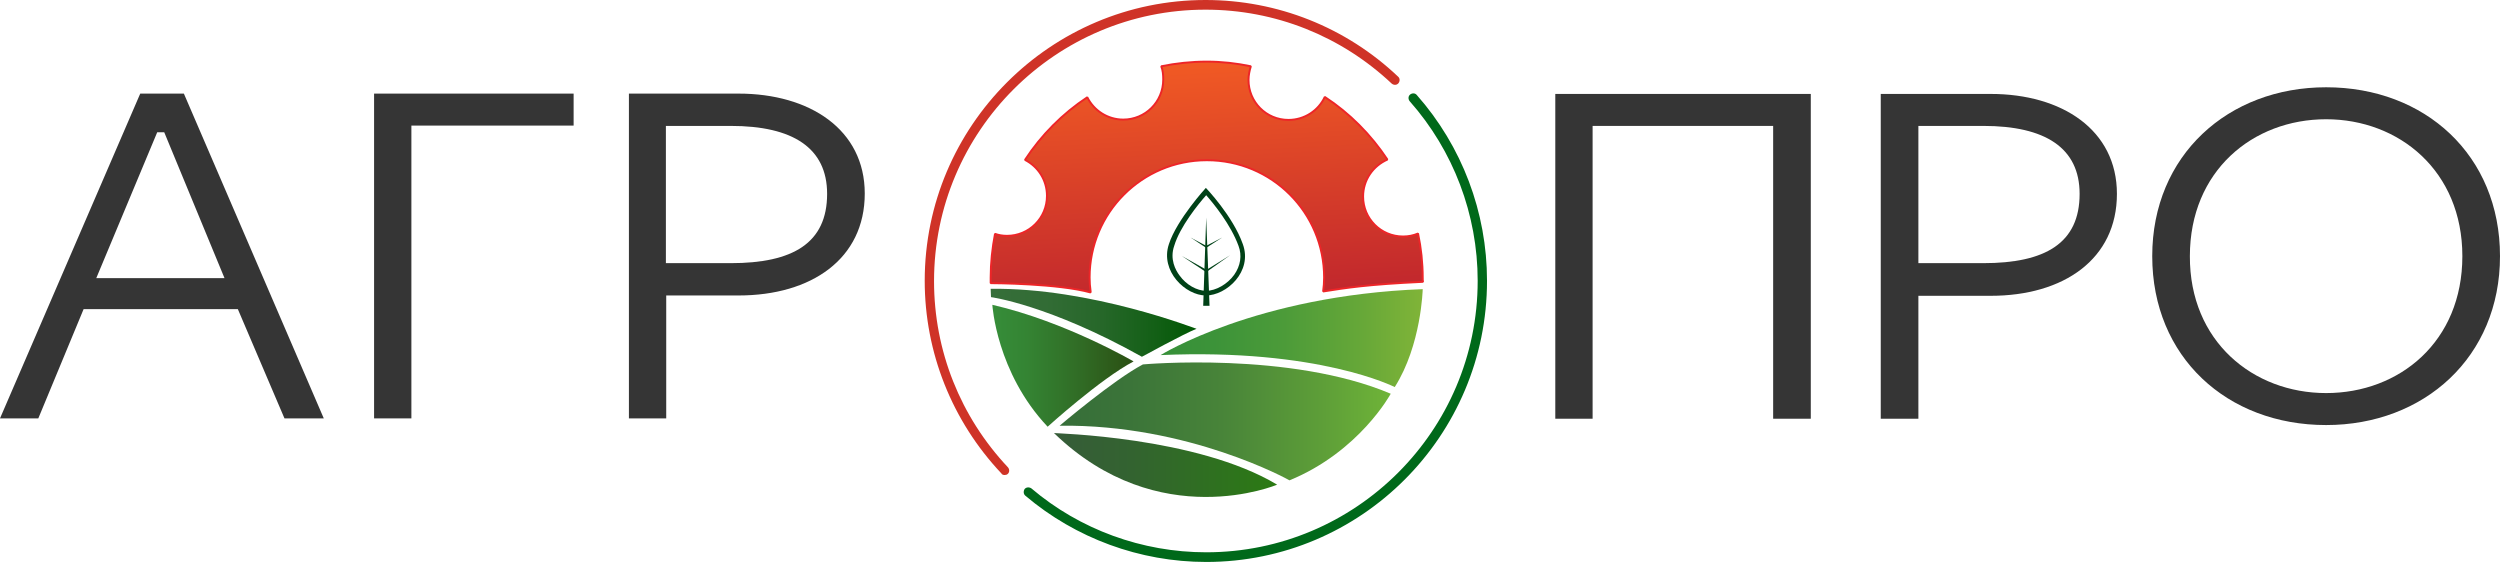 <?xml version="1.0" encoding="utf-8"?>
<!-- Generator: Adobe Illustrator 23.0.1, SVG Export Plug-In . SVG Version: 6.00 Build 0)  -->
<svg version="1.1" id="Слой_1" xmlns="http://www.w3.org/2000/svg" xmlns:xlink="http://www.w3.org/1999/xlink" x="0px" y="0px"
	 viewBox="0 0 750.5 168.7" style="enable-background:new 0 0 750.5 168.7;" xml:space="preserve">
<style type="text/css">
	.st0{fill:url(#SVGID_1_);}
	.st1{fill:#29ABE2;}
	.st2{fill:url(#SVGID_2_);}
	.st3{fill:url(#SVGID_3_);}
	.st4{fill:url(#SVGID_4_);}
	.st5{fill:url(#SVGID_5_);}
	.st6{fill:#ED2528;}
	.st7{opacity:0.51;fill:url(#SVGID_6_);enable-background:new    ;}
	.st8{fill:url(#SVGID_7_);}
	.st9{fill:none;stroke:#ED2528;stroke-width:0.588;stroke-miterlimit:1;}
	.st10{fill:#CF3327;}
	.st11{fill:#00691A;}
	.st12{fill:#004117;}
	.st13{fill:#353535;}
</style>
<g id="Слой_5">
</g>
<g>
	<g id="Слой_2_1_">
		
			<linearGradient id="SVGID_1_" gradientUnits="userSpaceOnUse" x1="316.4" y1="347.594" x2="383.4" y2="347.594" gradientTransform="matrix(1 0 0 1 0 -208)">
			<stop  offset="0" style="stop-color:#365C39"/>
			<stop  offset="0.35" style="stop-color:#336330"/>
			<stop  offset="0.932" style="stop-color:#2C7816"/>
			<stop  offset="0.995" style="stop-color:#2B7A13"/>
		</linearGradient>
		<path class="st0" d="M383.4,145.5c0,0-35.5,15-67-15.5C316.4,130.1,359.3,131,383.4,145.5z"/>
		<path class="st1" d="M333.7,136.4"/>
	</g>
	<g id="Слой_3">
		
			<linearGradient id="SVGID_2_" gradientUnits="userSpaceOnUse" x1="297.9" y1="317.8" x2="340.374" y2="317.8" gradientTransform="matrix(1 0 0 1 0 -208)">
			<stop  offset="0" style="stop-color:#368D39"/>
			<stop  offset="0.243" style="stop-color:#348433"/>
			<stop  offset="0.646" style="stop-color:#306A24"/>
			<stop  offset="0.995" style="stop-color:#2B4F13"/>
		</linearGradient>
		<path class="st2" d="M297.9,91.5c0,0,1.2,20.3,16.6,36.6c0,0,15.9-14.4,25.8-19.6C340.3,108.5,320,96.6,297.9,91.5z"/>
	</g>
	<g id="Слой_4">
		
			<linearGradient id="SVGID_3_" gradientUnits="userSpaceOnUse" x1="297.4" y1="304.895" x2="359.2" y2="304.895" gradientTransform="matrix(1 0 0 1 0 -208)">
			<stop  offset="0" style="stop-color:#366E39"/>
			<stop  offset="0.269" style="stop-color:#326C35"/>
			<stop  offset="0.542" style="stop-color:#266729"/>
			<stop  offset="0.814" style="stop-color:#125F15"/>
			<stop  offset="0.995" style="stop-color:#005703"/>
		</linearGradient>
		<path class="st3" d="M297.4,86.7l0.1,2.5c0,0,17.4,2.3,45.3,17.9c0,0,12.6-6.9,16.4-8.4C359.2,98.8,327.6,86.3,297.4,86.7z"/>
	</g>
	<g id="Слой_6">
		
			<linearGradient id="SVGID_4_" gradientUnits="userSpaceOnUse" x1="318.1" y1="334.504" x2="417.5" y2="334.504" gradientTransform="matrix(1 0 0 1 0 -208)">
			<stop  offset="0" style="stop-color:#366E39"/>
			<stop  offset="0.212" style="stop-color:#3B7439"/>
			<stop  offset="0.489" style="stop-color:#488439"/>
			<stop  offset="0.8" style="stop-color:#5E9F38"/>
			<stop  offset="1" style="stop-color:#6FB438"/>
		</linearGradient>
		<path class="st4" d="M318.1,127.8c0,0,16.1-13.7,25-18.4c0,0,44.2-4,74.4,8.8c0,0-9.4,17.4-30.4,26
			C387,144.1,356.8,127.3,318.1,127.8z"/>
	</g>
	<g id="Слой_7">
		
			<linearGradient id="SVGID_5_" gradientUnits="userSpaceOnUse" x1="348.4" y1="309.5" x2="427.1" y2="309.5" gradientTransform="matrix(1 0 0 1 0 -208)">
			<stop  offset="0" style="stop-color:#369039"/>
			<stop  offset="0.205" style="stop-color:#3C9339"/>
			<stop  offset="0.472" style="stop-color:#4C9B39"/>
			<stop  offset="0.773" style="stop-color:#67A838"/>
			<stop  offset="1" style="stop-color:#80B438"/>
		</linearGradient>
		<path class="st5" d="M348.4,106.6c0,0,28.6-17.9,78.7-19.8c0,0-0.4,16.8-8.4,29.4C418.7,116.2,395.9,104.5,348.4,106.6z"/>
	</g>
	<g id="Слой_8">
		<g>
			<path class="st6" d="M427.1,83.5c0-4.6-0.5-9.1-1.4-13.4c-1.4,0.6-2.9,0.9-4.5,0.9c-6.7,0-12-5.4-12-12c0-5,3-9.2,7.3-11.1
				c-4.9-7.4-11.3-13.9-18.8-18.8c-1.9,4.1-6.1,6.9-10.9,6.9c-6.7,0-12-5.4-12-12c0-1.4,0.3-2.8,0.7-4.1c-4.3-0.9-8.7-1.4-13.2-1.4
				c-4.7,0-9.3,0.5-13.7,1.4c0.5,1.2,0.6,2.6,0.6,4c0,6.7-5.4,12-12,12c-4.7,0-8.8-2.7-10.8-6.7c-7.4,4.9-13.8,11.3-18.7,18.8
				c3.9,2,6.6,6,6.6,10.8c0,6.7-5.4,12-12,12c-1.3,0-2.5-0.2-3.6-0.6c-0.8,4.2-1.3,8.6-1.3,13.1c0,0.6,0,1.1,0,1.7
				c0.7,0,20.3,0.1,30,2.8v-0.3c-0.2-1.4-0.3-2.8-0.3-4.2c0-19.4,15.7-35.2,35.2-35.2s35.2,15.7,35.2,35.2c0,1.4-0.1,2.9-0.3,4.2
				c7-1.1,13.1-2.1,30-2.9C427.1,84.2,427.1,84,427.1,83.5z"/>
			
				<linearGradient id="SVGID_6_" gradientUnits="userSpaceOnUse" x1="362.3" y1="295.968" x2="362.3" y2="226.535" gradientTransform="matrix(1 0 0 1 0 -208)">
				<stop  offset="0" style="stop-color:#0E0E0E"/>
				<stop  offset="0.5" style="stop-color:#000000"/>
				<stop  offset="0.521" style="stop-color:#010101"/>
				<stop  offset="0.726" style="stop-color:#0B0B0B"/>
				<stop  offset="1" style="stop-color:#0E0E0E"/>
			</linearGradient>
			<path class="st7" d="M427.1,83.5c0-4.6-0.5-9.1-1.4-13.4c-1.4,0.6-2.9,0.9-4.5,0.9c-6.7,0-12-5.4-12-12c0-5,3-9.2,7.3-11.1
				c-4.9-7.4-11.3-13.9-18.8-18.8c-1.9,4.1-6.1,6.9-10.9,6.9c-6.7,0-12-5.4-12-12c0-1.4,0.3-2.8,0.7-4.1c-4.3-0.9-8.7-1.4-13.2-1.4
				c-4.7,0-9.3,0.5-13.7,1.4c0.5,1.2,0.6,2.6,0.6,4c0,6.7-5.4,12-12,12c-4.7,0-8.8-2.7-10.8-6.7c-7.4,4.9-13.8,11.3-18.7,18.8
				c3.9,2,6.6,6,6.6,10.8c0,6.7-5.4,12-12,12c-1.3,0-2.5-0.2-3.6-0.6c-0.8,4.2-1.3,8.6-1.3,13.1c0,0.6,0,1.1,0,1.7
				c0.7,0,20.3,0.1,30,2.8v-0.3c-0.2-1.4-0.3-2.8-0.3-4.2c0-19.4,15.7-35.2,35.2-35.2s35.2,15.7,35.2,35.2c0,1.4-0.1,2.9-0.3,4.2
				c7-1.1,13.1-2.1,30-2.9C427.1,84.2,427.1,84,427.1,83.5z"/>
			
				<linearGradient id="SVGID_7_" gradientUnits="userSpaceOnUse" x1="358.853" y1="226.589" x2="362.565" y2="297.421" gradientTransform="matrix(1 0 0 1 0 -208)">
				<stop  offset="0" style="stop-color:#F15A24"/>
				<stop  offset="1" style="stop-color:#C1272D"/>
			</linearGradient>
			<path class="st8" d="M427.1,83.5c0-4.6-0.5-9.1-1.4-13.4c-1.4,0.6-2.9,0.9-4.5,0.9c-6.7,0-12-5.4-12-12c0-5,3-9.2,7.3-11.1
				c-4.9-7.4-11.3-13.9-18.8-18.8c-1.9,4.1-6.1,6.9-10.9,6.9c-6.7,0-12-5.4-12-12c0-1.4,0.3-2.8,0.7-4.1c-4.3-0.9-8.7-1.4-13.2-1.4
				c-4.7,0-9.3,0.5-13.7,1.4c0.5,1.2,0.6,2.6,0.6,4c0,6.7-5.4,12-12,12c-4.7,0-8.8-2.7-10.8-6.7c-7.4,4.9-13.8,11.3-18.7,18.8
				c3.9,2,6.6,6,6.6,10.8c0,6.7-5.4,12-12,12c-1.3,0-2.5-0.2-3.6-0.6c-0.8,4.2-1.3,8.6-1.3,13.1c0,0.6,0,1.1,0,1.7
				c0.7,0,20.3,0.1,30,2.8v-0.3c-0.2-1.4-0.3-2.8-0.3-4.2c0-19.4,15.7-35.2,35.2-35.2s35.2,15.7,35.2,35.2c0,1.4-0.1,2.9-0.3,4.2
				c7-1.1,13.1-2.1,30-2.9C427.1,84.2,427.1,84,427.1,83.5z"/>
			<path class="st9" d="M427.1,83.5c0-4.6-0.5-9.1-1.4-13.4c-1.4,0.6-2.9,0.9-4.5,0.9c-6.7,0-12-5.4-12-12c0-5,3-9.2,7.3-11.1
				c-4.9-7.4-11.3-13.9-18.8-18.8c-1.9,4.1-6.1,6.9-10.9,6.9c-6.7,0-12-5.4-12-12c0-1.4,0.3-2.8,0.7-4.1c-4.3-0.9-8.7-1.4-13.2-1.4
				c-4.7,0-9.3,0.5-13.7,1.4c0.5,1.2,0.6,2.6,0.6,4c0,6.7-5.4,12-12,12c-4.7,0-8.8-2.7-10.8-6.7c-7.4,4.9-13.8,11.3-18.7,18.8
				c3.9,2,6.6,6,6.6,10.8c0,6.7-5.4,12-12,12c-1.3,0-2.5-0.2-3.6-0.6c-0.8,4.2-1.3,8.6-1.3,13.1c0,0.6,0,1.1,0,1.7
				c0.7,0,20.3,0.1,30,2.8v-0.3c-0.2-1.4-0.3-2.8-0.3-4.2c0-19.4,15.7-35.2,35.2-35.2s35.2,15.7,35.2,35.2c0,1.4-0.1,2.9-0.3,4.2
				c7-1.1,13.1-2.1,30-2.9C427.1,84.2,427.1,84,427.1,83.5z"/>
		</g>
	</g>
	<g id="Слой_9">
		<path class="st10" d="M301.6,142.6c-0.4,0-0.8-0.1-1-0.5c-14.8-15.7-23-36.3-23-57.8c0-46.5,37.8-84.3,84.3-84.3
			c21.6,0,42.2,8.2,57.8,23c0.6,0.5,0.6,1.4,0.1,2s-1.4,0.6-2,0.1c-15.2-14.3-35-22.2-55.9-22.2c-44.9,0-81.5,36.5-81.5,81.5
			c0,20.9,7.9,40.7,22.2,55.9c0.5,0.6,0.5,1.5-0.1,2C302.3,142.5,301.9,142.6,301.6,142.6z"/>
		<path class="st11" d="M362.1,168.7c-19.9,0-39.2-7.1-54.3-19.9c-0.6-0.5-0.6-1.4-0.2-2c0.5-0.6,1.4-0.6,2-0.2
			c14.6,12.4,33.3,19.2,52.5,19.2c44.9,0,81.5-36.5,81.5-81.5c0-19.9-7.3-39.1-20.4-53.9c-0.5-0.6-0.5-1.5,0.1-2s1.5-0.5,2,0.1
			c13.6,15.4,21.1,35.2,21.1,55.8C446.4,130.9,408.6,168.7,362.1,168.7z"/>
	</g>
	<g id="Слой_10">
		<path class="st12" d="M362.1,58.6c2.3,2.6,7.4,8.9,9.7,15.2c1.1,2.9,0.6,6-1.3,8.7c-2,2.8-5.5,4.8-8.4,4.8c-2.8,0-6-1.8-8-4.6
			c-1.2-1.6-3-4.9-1.6-8.9C354.2,68.1,359.7,61.3,362.1,58.6 M362,56.4c0,0-8.7,9.5-11.1,16.9c-2.7,8.1,5,15.4,11.1,15.4
			c6.2,0,14.1-7.2,11.1-15.4C370.1,64.8,362,56.4,362,56.4L362,56.4z"/>
		<polygon class="st12" points="362.1,65.3 361.2,91.8 363.1,91.8 		"/>
		<polygon class="st12" points="362.2,81 369.3,76.6 362.1,81.7 		"/>
		<polygon class="st12" points="362.2,81 354.7,76.8 362.1,81.7 		"/>
		<polygon class="st12" points="362.1,74.4 366.9,71.3 362.1,73.8 357.4,71.3 		"/>
	</g>
	<g>
		<path class="st13" d="M55.2,28.1l42,97.5H85.4l-14-32.8H25.1l-13.6,32.8H0l42.1-97.5L55.2,28.1L55.2,28.1z M28.9,83.5h38.5
			L49.3,39.7h-2.1L28.9,83.5z"/>
		<path class="st13" d="M172.2,28.1v9.6h-48.7v87.9h-11.2V28.1L172.2,28.1L172.2,28.1z"/>
		<path class="st13" d="M221.7,28.1c21.4,0,37.9,10.8,37.9,30c0,19.6-16,30.6-37.9,30.6H200v36.9h-11.2V28.1L221.7,28.1L221.7,28.1z
			 M199.9,79h19.5c18.6,0,28.9-6,28.9-20.8c0-13.8-10.3-20.4-28.9-20.4h-19.5V79z"/>
	</g>
	<g>
		<path class="st13" d="M543.6,28.2v97.5h-11.3V37.8h-54.2v87.9h-11.2V28.2H543.6z"/>
		<path class="st13" d="M597.6,28.2c21.4,0,37.9,10.8,37.9,30c0,19.6-16,30.6-37.9,30.6h-21.7v36.9h-11.3V28.2H597.6z M575.9,79
			h19.5c18.6,0,28.9-6,28.9-20.8c0-13.8-10.3-20.4-28.9-20.4h-19.5V79z"/>
		<path class="st13" d="M698.3,127.6c-29.7,0-52.2-20.4-52.2-50.7c0-30.3,22.8-50.7,52.2-50.7c29.7,0,52.2,20.4,52.2,50.7
			C750.5,107.2,727.7,127.6,698.3,127.6z M698.3,118c22,0,40.9-15.4,40.9-41.1c0-25.6-19-41.1-40.9-41.1c-22,0-40.9,15.5-40.9,41.1
			C657.3,102.5,676.4,118,698.3,118z"/>
	</g>
</g>
</svg>
